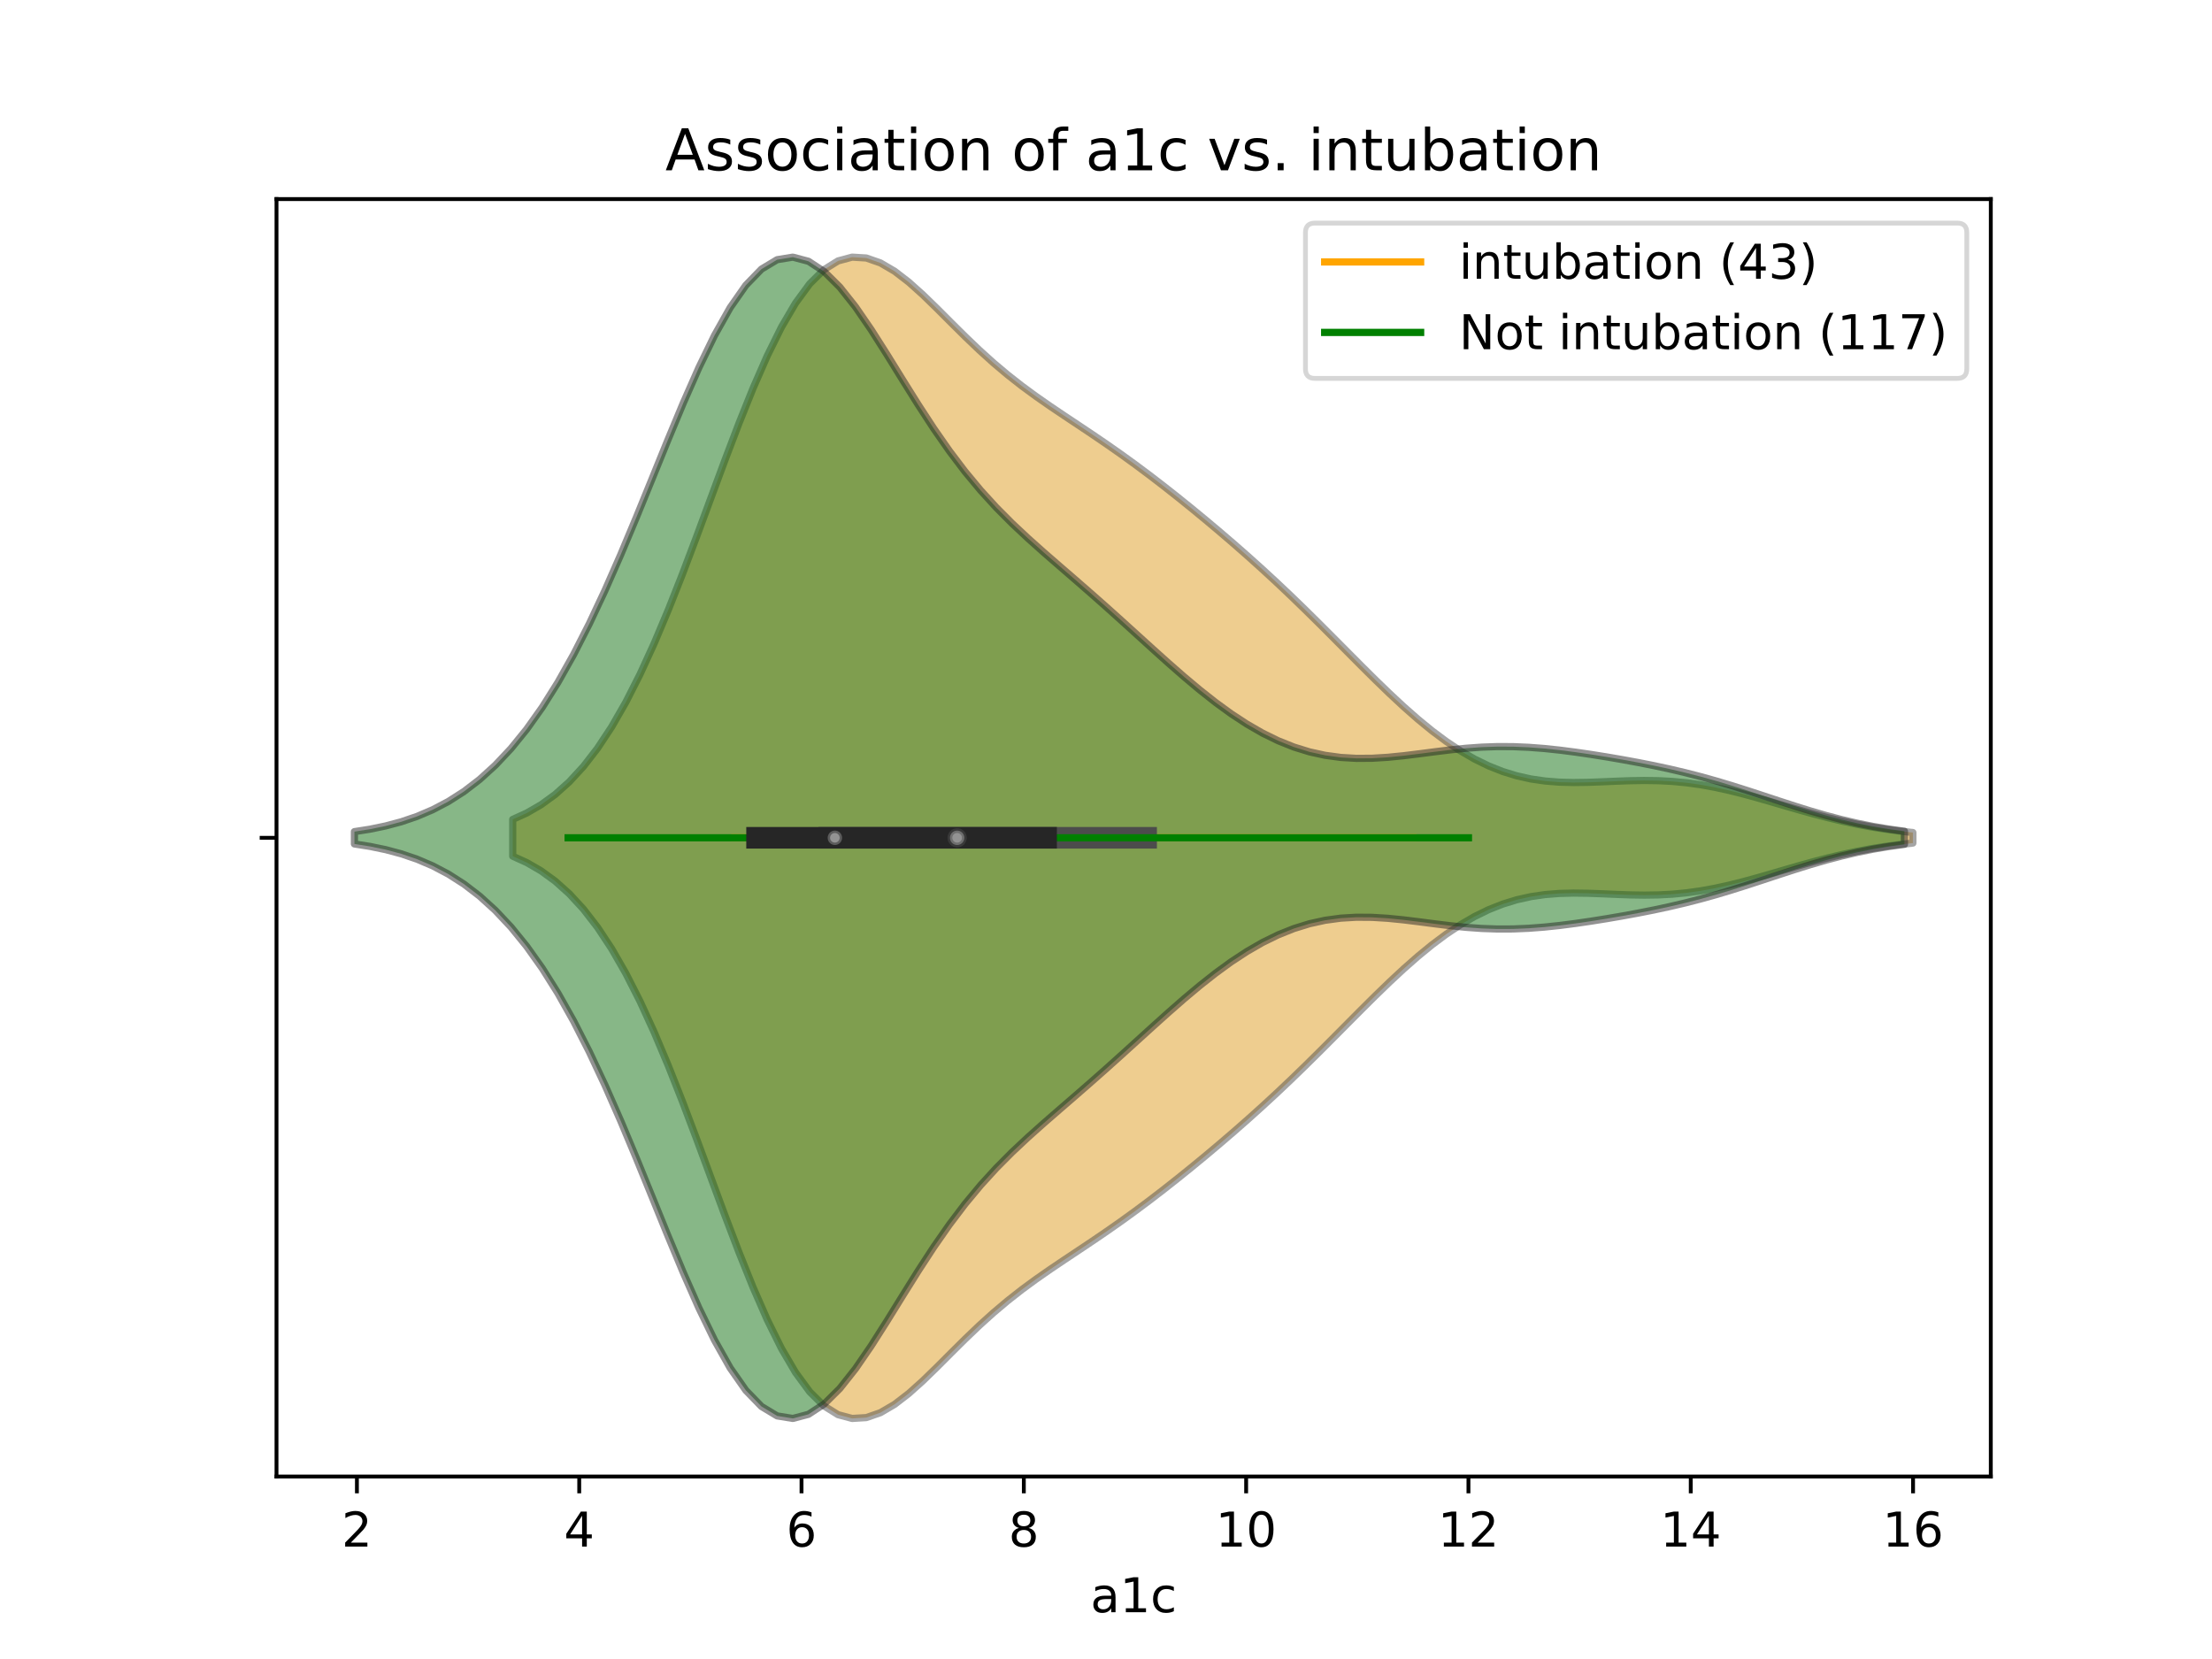 <?xml version="1.0" encoding="utf-8" standalone="no"?>
<!DOCTYPE svg PUBLIC "-//W3C//DTD SVG 1.1//EN"
  "http://www.w3.org/Graphics/SVG/1.1/DTD/svg11.dtd">
<!-- Created with matplotlib (https://matplotlib.org/) -->
<svg height="345.6pt" version="1.1" viewBox="0 0 460.8 345.6" width="460.8pt" xmlns="http://www.w3.org/2000/svg" xmlns:xlink="http://www.w3.org/1999/xlink">
 <defs>
  <style type="text/css">
*{stroke-linecap:butt;stroke-linejoin:round;}
  </style>
 </defs>
 <g id="figure_1">
  <g id="patch_1">
   <path d="M 0 345.6 
L 460.8 345.6 
L 460.8 0 
L 0 0 
z
" style="fill:#ffffff;"/>
  </g>
  <g id="axes_1">
   <g id="patch_2">
    <path d="M 57.6 307.584 
L 414.72 307.584 
L 414.72 41.472 
L 57.6 41.472 
z
" style="fill:#ffffff;"/>
   </g>
   <g id="PolyCollection_1">
    <defs>
     <path d="M 106.807 -167.239 
L 106.807 -174.905 
L 109.754 -176.244 
L 112.7 -177.95 
L 115.646 -180.09 
L 118.592 -182.728 
L 121.539 -185.926 
L 124.485 -189.736 
L 127.431 -194.197 
L 130.377 -199.328 
L 133.324 -205.125 
L 136.27 -211.552 
L 139.216 -218.543 
L 142.163 -225.999 
L 145.109 -233.787 
L 148.055 -241.747 
L 151.001 -249.695 
L 153.948 -257.433 
L 156.894 -264.762 
L 159.84 -271.488 
L 162.786 -277.438 
L 165.733 -282.468 
L 168.679 -286.477 
L 171.625 -289.405 
L 174.571 -291.243 
L 177.518 -292.032 
L 180.464 -291.854 
L 183.41 -290.829 
L 186.356 -289.103 
L 189.303 -286.836 
L 192.249 -284.194 
L 195.195 -281.33 
L 198.141 -278.381 
L 201.088 -275.459 
L 204.034 -272.643 
L 206.98 -269.985 
L 209.927 -267.502 
L 212.873 -265.192 
L 215.819 -263.029 
L 218.765 -260.976 
L 221.712 -258.991 
L 224.658 -257.032 
L 227.604 -255.062 
L 230.55 -253.055 
L 233.497 -250.991 
L 236.443 -248.86 
L 239.389 -246.662 
L 242.335 -244.399 
L 245.282 -242.077 
L 248.228 -239.7 
L 251.174 -237.273 
L 254.12 -234.795 
L 257.067 -232.265 
L 260.013 -229.677 
L 262.959 -227.026 
L 265.906 -224.308 
L 268.852 -221.522 
L 271.798 -218.671 
L 274.744 -215.763 
L 277.691 -212.814 
L 280.637 -209.846 
L 283.583 -206.884 
L 286.529 -203.961 
L 289.476 -201.111 
L 292.422 -198.371 
L 295.368 -195.778 
L 298.314 -193.364 
L 301.261 -191.162 
L 304.207 -189.197 
L 307.153 -187.489 
L 310.099 -186.048 
L 313.046 -184.88 
L 315.992 -183.976 
L 318.938 -183.323 
L 321.884 -182.897 
L 324.831 -182.665 
L 327.777 -182.589 
L 330.723 -182.627 
L 333.67 -182.732 
L 336.616 -182.859 
L 339.562 -182.966 
L 342.508 -183.013 
L 345.455 -182.971 
L 348.401 -182.815 
L 351.347 -182.533 
L 354.293 -182.121 
L 357.24 -181.584 
L 360.186 -180.937 
L 363.132 -180.198 
L 366.078 -179.391 
L 369.025 -178.544 
L 371.971 -177.682 
L 374.917 -176.832 
L 377.863 -176.014 
L 380.81 -175.248 
L 383.756 -174.546 
L 386.702 -173.918 
L 389.648 -173.367 
L 392.595 -172.895 
L 395.541 -172.497 
L 398.487 -172.169 
L 398.487 -169.975 
L 398.487 -169.975 
L 395.541 -169.647 
L 392.595 -169.249 
L 389.648 -168.777 
L 386.702 -168.226 
L 383.756 -167.598 
L 380.81 -166.896 
L 377.863 -166.13 
L 374.917 -165.312 
L 371.971 -164.462 
L 369.025 -163.6 
L 366.078 -162.753 
L 363.132 -161.946 
L 360.186 -161.207 
L 357.24 -160.56 
L 354.293 -160.023 
L 351.347 -159.611 
L 348.401 -159.329 
L 345.455 -159.173 
L 342.508 -159.131 
L 339.562 -159.178 
L 336.616 -159.285 
L 333.67 -159.412 
L 330.723 -159.517 
L 327.777 -159.555 
L 324.831 -159.479 
L 321.884 -159.247 
L 318.938 -158.821 
L 315.992 -158.168 
L 313.046 -157.264 
L 310.099 -156.096 
L 307.153 -154.655 
L 304.207 -152.947 
L 301.261 -150.982 
L 298.314 -148.78 
L 295.368 -146.366 
L 292.422 -143.773 
L 289.476 -141.033 
L 286.529 -138.183 
L 283.583 -135.26 
L 280.637 -132.298 
L 277.691 -129.33 
L 274.744 -126.381 
L 271.798 -123.473 
L 268.852 -120.622 
L 265.906 -117.836 
L 262.959 -115.118 
L 260.013 -112.467 
L 257.067 -109.879 
L 254.12 -107.349 
L 251.174 -104.871 
L 248.228 -102.444 
L 245.282 -100.067 
L 242.335 -97.745 
L 239.389 -95.482 
L 236.443 -93.284 
L 233.497 -91.153 
L 230.55 -89.089 
L 227.604 -87.082 
L 224.658 -85.112 
L 221.712 -83.153 
L 218.765 -81.168 
L 215.819 -79.115 
L 212.873 -76.952 
L 209.927 -74.642 
L 206.98 -72.159 
L 204.034 -69.501 
L 201.088 -66.685 
L 198.141 -63.763 
L 195.195 -60.814 
L 192.249 -57.95 
L 189.303 -55.308 
L 186.356 -53.041 
L 183.41 -51.315 
L 180.464 -50.29 
L 177.518 -50.112 
L 174.571 -50.901 
L 171.625 -52.739 
L 168.679 -55.667 
L 165.733 -59.676 
L 162.786 -64.706 
L 159.84 -70.656 
L 156.894 -77.382 
L 153.948 -84.711 
L 151.001 -92.449 
L 148.055 -100.397 
L 145.109 -108.357 
L 142.163 -116.145 
L 139.216 -123.601 
L 136.27 -130.592 
L 133.324 -137.019 
L 130.377 -142.816 
L 127.431 -147.947 
L 124.485 -152.408 
L 121.539 -156.218 
L 118.592 -159.416 
L 115.646 -162.054 
L 112.7 -164.194 
L 109.754 -165.9 
L 106.807 -167.239 
z
" id="m5f749b4fe1" style="stroke:#4c4c4c;stroke-opacity:0.5;stroke-width:1.5;"/>
    </defs>
    <g clip-path="url(#p183af01b2d)">
     <use style="fill:#df9c20;fill-opacity:0.5;stroke:#4c4c4c;stroke-opacity:0.5;stroke-width:1.5;" x="0" xlink:href="#m5f749b4fe1" y="345.6"/>
    </g>
   </g>
   <g id="PolyCollection_2">
    <defs>
     <path d="M 73.833 -169.788 
L 73.833 -172.356 
L 77.094 -172.869 
L 80.356 -173.544 
L 83.617 -174.417 
L 86.879 -175.529 
L 90.141 -176.92 
L 93.402 -178.637 
L 96.664 -180.723 
L 99.925 -183.226 
L 103.187 -186.192 
L 106.449 -189.662 
L 109.71 -193.677 
L 112.972 -198.268 
L 116.233 -203.459 
L 119.495 -209.254 
L 122.756 -215.641 
L 126.018 -222.577 
L 129.28 -229.989 
L 132.541 -237.767 
L 135.803 -245.76 
L 139.064 -253.781 
L 142.326 -261.611 
L 145.587 -269.008 
L 148.849 -275.723 
L 152.111 -281.516 
L 155.372 -286.177 
L 158.634 -289.541 
L 161.895 -291.503 
L 165.157 -292.032 
L 168.419 -291.171 
L 171.68 -289.034 
L 174.942 -285.799 
L 178.203 -281.685 
L 181.465 -276.941 
L 184.726 -271.817 
L 187.988 -266.548 
L 191.25 -261.336 
L 194.511 -256.338 
L 197.773 -251.66 
L 201.034 -247.355 
L 204.296 -243.432 
L 207.557 -239.859 
L 210.819 -236.58 
L 214.081 -233.521 
L 217.342 -230.607 
L 220.604 -227.769 
L 223.865 -224.948 
L 227.127 -222.106 
L 230.389 -219.221 
L 233.65 -216.292 
L 236.912 -213.333 
L 240.173 -210.371 
L 243.435 -207.441 
L 246.696 -204.587 
L 249.958 -201.852 
L 253.22 -199.277 
L 256.481 -196.903 
L 259.743 -194.763 
L 263.004 -192.884 
L 266.266 -191.286 
L 269.528 -189.981 
L 272.789 -188.972 
L 276.051 -188.254 
L 279.312 -187.811 
L 282.574 -187.618 
L 285.835 -187.642 
L 289.097 -187.841 
L 292.359 -188.166 
L 295.62 -188.567 
L 298.882 -188.991 
L 302.143 -189.391 
L 305.405 -189.724 
L 308.666 -189.958 
L 311.928 -190.072 
L 315.19 -190.06 
L 318.451 -189.922 
L 321.713 -189.673 
L 324.974 -189.328 
L 328.236 -188.908 
L 331.498 -188.431 
L 334.759 -187.909 
L 338.021 -187.349 
L 341.282 -186.75 
L 344.544 -186.105 
L 347.805 -185.405 
L 351.067 -184.639 
L 354.329 -183.802 
L 357.59 -182.892 
L 360.852 -181.913 
L 364.113 -180.881 
L 367.375 -179.814 
L 370.636 -178.738 
L 373.898 -177.679 
L 377.16 -176.665 
L 380.421 -175.718 
L 383.683 -174.858 
L 386.944 -174.097 
L 390.206 -173.441 
L 393.468 -172.889 
L 396.729 -172.438 
L 396.729 -169.706 
L 396.729 -169.706 
L 393.468 -169.255 
L 390.206 -168.703 
L 386.944 -168.047 
L 383.683 -167.286 
L 380.421 -166.426 
L 377.16 -165.479 
L 373.898 -164.465 
L 370.636 -163.406 
L 367.375 -162.33 
L 364.113 -161.263 
L 360.852 -160.231 
L 357.59 -159.252 
L 354.329 -158.342 
L 351.067 -157.505 
L 347.805 -156.739 
L 344.544 -156.039 
L 341.282 -155.394 
L 338.021 -154.795 
L 334.759 -154.235 
L 331.498 -153.713 
L 328.236 -153.236 
L 324.974 -152.816 
L 321.713 -152.471 
L 318.451 -152.222 
L 315.19 -152.084 
L 311.928 -152.072 
L 308.666 -152.186 
L 305.405 -152.42 
L 302.143 -152.753 
L 298.882 -153.153 
L 295.62 -153.577 
L 292.359 -153.978 
L 289.097 -154.303 
L 285.835 -154.502 
L 282.574 -154.526 
L 279.312 -154.333 
L 276.051 -153.89 
L 272.789 -153.172 
L 269.528 -152.163 
L 266.266 -150.858 
L 263.004 -149.26 
L 259.743 -147.381 
L 256.481 -145.241 
L 253.22 -142.867 
L 249.958 -140.292 
L 246.696 -137.557 
L 243.435 -134.703 
L 240.173 -131.773 
L 236.912 -128.811 
L 233.65 -125.852 
L 230.389 -122.923 
L 227.127 -120.038 
L 223.865 -117.196 
L 220.604 -114.375 
L 217.342 -111.537 
L 214.081 -108.623 
L 210.819 -105.564 
L 207.557 -102.285 
L 204.296 -98.712 
L 201.034 -94.789 
L 197.773 -90.484 
L 194.511 -85.806 
L 191.25 -80.808 
L 187.988 -75.596 
L 184.726 -70.327 
L 181.465 -65.203 
L 178.203 -60.459 
L 174.942 -56.345 
L 171.68 -53.11 
L 168.419 -50.973 
L 165.157 -50.112 
L 161.895 -50.641 
L 158.634 -52.603 
L 155.372 -55.967 
L 152.111 -60.628 
L 148.849 -66.421 
L 145.587 -73.136 
L 142.326 -80.533 
L 139.064 -88.363 
L 135.803 -96.384 
L 132.541 -104.377 
L 129.28 -112.155 
L 126.018 -119.567 
L 122.756 -126.503 
L 119.495 -132.89 
L 116.233 -138.685 
L 112.972 -143.876 
L 109.71 -148.467 
L 106.449 -152.482 
L 103.187 -155.952 
L 99.925 -158.918 
L 96.664 -161.421 
L 93.402 -163.507 
L 90.141 -165.224 
L 86.879 -166.615 
L 83.617 -167.727 
L 80.356 -168.6 
L 77.094 -169.275 
L 73.833 -169.788 
z
" id="mb6ac8bfdb5" style="stroke:#262626;stroke-opacity:0.5;stroke-width:1.5;"/>
    </defs>
    <g clip-path="url(#p183af01b2d)">
     <use style="fill:#107010;fill-opacity:0.5;stroke:#262626;stroke-opacity:0.5;stroke-width:1.5;" x="0" xlink:href="#mb6ac8bfdb5" y="345.6"/>
    </g>
   </g>
   <g id="matplotlib.axis_1">
    <g id="xtick_1">
     <g id="line2d_1">
      <defs>
       <path d="M 0 0 
L 0 3.5 
" id="meaf5bef97e" style="stroke:#000000;stroke-width:0.8;"/>
      </defs>
      <g>
       <use style="stroke:#000000;stroke-width:0.8;" x="74.352" xlink:href="#meaf5bef97e" y="307.584"/>
      </g>
     </g>
     <g id="text_1">
      <!-- 2 -->
      <defs>
       <path d="M 19.188 8.297 
L 53.609 8.297 
L 53.609 0 
L 7.328 0 
L 7.328 8.297 
Q 12.938 14.109 22.625 23.891 
Q 32.328 33.688 34.812 36.531 
Q 39.547 41.844 41.422 45.531 
Q 43.312 49.219 43.312 52.781 
Q 43.312 58.594 39.234 62.25 
Q 35.156 65.922 28.609 65.922 
Q 23.969 65.922 18.812 64.312 
Q 13.672 62.703 7.812 59.422 
L 7.812 69.391 
Q 13.766 71.781 18.938 73 
Q 24.125 74.219 28.422 74.219 
Q 39.75 74.219 46.484 68.547 
Q 53.219 62.891 53.219 53.422 
Q 53.219 48.922 51.531 44.891 
Q 49.859 40.875 45.406 35.406 
Q 44.188 33.984 37.641 27.219 
Q 31.109 20.453 19.188 8.297 
z
" id="DejaVuSans-50"/>
      </defs>
      <g transform="translate(71.171 322.182)scale(0.1 -0.1)">
       <use xlink:href="#DejaVuSans-50"/>
      </g>
     </g>
    </g>
    <g id="xtick_2">
     <g id="line2d_2">
      <g>
       <use style="stroke:#000000;stroke-width:0.8;" x="120.663" xlink:href="#meaf5bef97e" y="307.584"/>
      </g>
     </g>
     <g id="text_2">
      <!-- 4 -->
      <defs>
       <path d="M 37.797 64.312 
L 12.891 25.391 
L 37.797 25.391 
z
M 35.203 72.906 
L 47.609 72.906 
L 47.609 25.391 
L 58.016 25.391 
L 58.016 17.188 
L 47.609 17.188 
L 47.609 0 
L 37.797 0 
L 37.797 17.188 
L 4.891 17.188 
L 4.891 26.703 
z
" id="DejaVuSans-52"/>
      </defs>
      <g transform="translate(117.481 322.182)scale(0.1 -0.1)">
       <use xlink:href="#DejaVuSans-52"/>
      </g>
     </g>
    </g>
    <g id="xtick_3">
     <g id="line2d_3">
      <g>
       <use style="stroke:#000000;stroke-width:0.8;" x="166.973" xlink:href="#meaf5bef97e" y="307.584"/>
      </g>
     </g>
     <g id="text_3">
      <!-- 6 -->
      <defs>
       <path d="M 33.016 40.375 
Q 26.375 40.375 22.484 35.828 
Q 18.609 31.297 18.609 23.391 
Q 18.609 15.531 22.484 10.953 
Q 26.375 6.391 33.016 6.391 
Q 39.656 6.391 43.531 10.953 
Q 47.406 15.531 47.406 23.391 
Q 47.406 31.297 43.531 35.828 
Q 39.656 40.375 33.016 40.375 
z
M 52.594 71.297 
L 52.594 62.312 
Q 48.875 64.062 45.094 64.984 
Q 41.312 65.922 37.594 65.922 
Q 27.828 65.922 22.672 59.328 
Q 17.531 52.734 16.797 39.406 
Q 19.672 43.656 24.016 45.922 
Q 28.375 48.188 33.594 48.188 
Q 44.578 48.188 50.953 41.516 
Q 57.328 34.859 57.328 23.391 
Q 57.328 12.156 50.688 5.359 
Q 44.047 -1.422 33.016 -1.422 
Q 20.359 -1.422 13.672 8.266 
Q 6.984 17.969 6.984 36.375 
Q 6.984 53.656 15.188 63.938 
Q 23.391 74.219 37.203 74.219 
Q 40.922 74.219 44.703 73.484 
Q 48.484 72.75 52.594 71.297 
z
" id="DejaVuSans-54"/>
      </defs>
      <g transform="translate(163.792 322.182)scale(0.1 -0.1)">
       <use xlink:href="#DejaVuSans-54"/>
      </g>
     </g>
    </g>
    <g id="xtick_4">
     <g id="line2d_4">
      <g>
       <use style="stroke:#000000;stroke-width:0.8;" x="213.283" xlink:href="#meaf5bef97e" y="307.584"/>
      </g>
     </g>
     <g id="text_4">
      <!-- 8 -->
      <defs>
       <path d="M 31.781 34.625 
Q 24.75 34.625 20.719 30.859 
Q 16.703 27.094 16.703 20.516 
Q 16.703 13.922 20.719 10.156 
Q 24.75 6.391 31.781 6.391 
Q 38.812 6.391 42.859 10.172 
Q 46.922 13.969 46.922 20.516 
Q 46.922 27.094 42.891 30.859 
Q 38.875 34.625 31.781 34.625 
z
M 21.922 38.812 
Q 15.578 40.375 12.031 44.719 
Q 8.5 49.078 8.5 55.328 
Q 8.5 64.062 14.719 69.141 
Q 20.953 74.219 31.781 74.219 
Q 42.672 74.219 48.875 69.141 
Q 55.078 64.062 55.078 55.328 
Q 55.078 49.078 51.531 44.719 
Q 48 40.375 41.703 38.812 
Q 48.828 37.156 52.797 32.312 
Q 56.781 27.484 56.781 20.516 
Q 56.781 9.906 50.312 4.234 
Q 43.844 -1.422 31.781 -1.422 
Q 19.734 -1.422 13.25 4.234 
Q 6.781 9.906 6.781 20.516 
Q 6.781 27.484 10.781 32.312 
Q 14.797 37.156 21.922 38.812 
z
M 18.312 54.391 
Q 18.312 48.734 21.844 45.562 
Q 25.391 42.391 31.781 42.391 
Q 38.141 42.391 41.719 45.562 
Q 45.312 48.734 45.312 54.391 
Q 45.312 60.062 41.719 63.234 
Q 38.141 66.406 31.781 66.406 
Q 25.391 66.406 21.844 63.234 
Q 18.312 60.062 18.312 54.391 
z
" id="DejaVuSans-56"/>
      </defs>
      <g transform="translate(210.102 322.182)scale(0.1 -0.1)">
       <use xlink:href="#DejaVuSans-56"/>
      </g>
     </g>
    </g>
    <g id="xtick_5">
     <g id="line2d_5">
      <g>
       <use style="stroke:#000000;stroke-width:0.8;" x="259.594" xlink:href="#meaf5bef97e" y="307.584"/>
      </g>
     </g>
     <g id="text_5">
      <!-- 10 -->
      <defs>
       <path d="M 12.406 8.297 
L 28.516 8.297 
L 28.516 63.922 
L 10.984 60.406 
L 10.984 69.391 
L 28.422 72.906 
L 38.281 72.906 
L 38.281 8.297 
L 54.391 8.297 
L 54.391 0 
L 12.406 0 
z
" id="DejaVuSans-49"/>
       <path d="M 31.781 66.406 
Q 24.172 66.406 20.328 58.906 
Q 16.5 51.422 16.5 36.375 
Q 16.5 21.391 20.328 13.891 
Q 24.172 6.391 31.781 6.391 
Q 39.453 6.391 43.281 13.891 
Q 47.125 21.391 47.125 36.375 
Q 47.125 51.422 43.281 58.906 
Q 39.453 66.406 31.781 66.406 
z
M 31.781 74.219 
Q 44.047 74.219 50.516 64.516 
Q 56.984 54.828 56.984 36.375 
Q 56.984 17.969 50.516 8.266 
Q 44.047 -1.422 31.781 -1.422 
Q 19.531 -1.422 13.062 8.266 
Q 6.594 17.969 6.594 36.375 
Q 6.594 54.828 13.062 64.516 
Q 19.531 74.219 31.781 74.219 
z
" id="DejaVuSans-48"/>
      </defs>
      <g transform="translate(253.231 322.182)scale(0.1 -0.1)">
       <use xlink:href="#DejaVuSans-49"/>
       <use x="63.623" xlink:href="#DejaVuSans-48"/>
      </g>
     </g>
    </g>
    <g id="xtick_6">
     <g id="line2d_6">
      <g>
       <use style="stroke:#000000;stroke-width:0.8;" x="305.904" xlink:href="#meaf5bef97e" y="307.584"/>
      </g>
     </g>
     <g id="text_6">
      <!-- 12 -->
      <g transform="translate(299.542 322.182)scale(0.1 -0.1)">
       <use xlink:href="#DejaVuSans-49"/>
       <use x="63.623" xlink:href="#DejaVuSans-50"/>
      </g>
     </g>
    </g>
    <g id="xtick_7">
     <g id="line2d_7">
      <g>
       <use style="stroke:#000000;stroke-width:0.8;" x="352.215" xlink:href="#meaf5bef97e" y="307.584"/>
      </g>
     </g>
     <g id="text_7">
      <!-- 14 -->
      <g transform="translate(345.852 322.182)scale(0.1 -0.1)">
       <use xlink:href="#DejaVuSans-49"/>
       <use x="63.623" xlink:href="#DejaVuSans-52"/>
      </g>
     </g>
    </g>
    <g id="xtick_8">
     <g id="line2d_8">
      <g>
       <use style="stroke:#000000;stroke-width:0.8;" x="398.525" xlink:href="#meaf5bef97e" y="307.584"/>
      </g>
     </g>
     <g id="text_8">
      <!-- 16 -->
      <g transform="translate(392.163 322.182)scale(0.1 -0.1)">
       <use xlink:href="#DejaVuSans-49"/>
       <use x="63.623" xlink:href="#DejaVuSans-54"/>
      </g>
     </g>
    </g>
    <g id="text_9">
     <!-- a1c -->
     <defs>
      <path d="M 34.281 27.484 
Q 23.391 27.484 19.188 25 
Q 14.984 22.516 14.984 16.5 
Q 14.984 11.719 18.141 8.906 
Q 21.297 6.109 26.703 6.109 
Q 34.188 6.109 38.703 11.406 
Q 43.219 16.703 43.219 25.484 
L 43.219 27.484 
z
M 52.203 31.203 
L 52.203 0 
L 43.219 0 
L 43.219 8.297 
Q 40.141 3.328 35.547 0.953 
Q 30.953 -1.422 24.312 -1.422 
Q 15.922 -1.422 10.953 3.297 
Q 6 8.016 6 15.922 
Q 6 25.141 12.172 29.828 
Q 18.359 34.516 30.609 34.516 
L 43.219 34.516 
L 43.219 35.406 
Q 43.219 41.609 39.141 45 
Q 35.062 48.391 27.688 48.391 
Q 23 48.391 18.547 47.266 
Q 14.109 46.141 10.016 43.891 
L 10.016 52.203 
Q 14.938 54.109 19.578 55.047 
Q 24.219 56 28.609 56 
Q 40.484 56 46.344 49.844 
Q 52.203 43.703 52.203 31.203 
z
" id="DejaVuSans-97"/>
      <path d="M 48.781 52.594 
L 48.781 44.188 
Q 44.969 46.297 41.141 47.344 
Q 37.312 48.391 33.406 48.391 
Q 24.656 48.391 19.812 42.844 
Q 14.984 37.312 14.984 27.297 
Q 14.984 17.281 19.812 11.734 
Q 24.656 6.203 33.406 6.203 
Q 37.312 6.203 41.141 7.25 
Q 44.969 8.297 48.781 10.406 
L 48.781 2.094 
Q 45.016 0.344 40.984 -0.531 
Q 36.969 -1.422 32.422 -1.422 
Q 20.062 -1.422 12.781 6.344 
Q 5.516 14.109 5.516 27.297 
Q 5.516 40.672 12.859 48.328 
Q 20.219 56 33.016 56 
Q 37.156 56 41.109 55.141 
Q 45.062 54.297 48.781 52.594 
z
" id="DejaVuSans-99"/>
     </defs>
     <g transform="translate(227.165 335.861)scale(0.1 -0.1)">
      <use xlink:href="#DejaVuSans-97"/>
      <use x="61.279" xlink:href="#DejaVuSans-49"/>
      <use x="124.902" xlink:href="#DejaVuSans-99"/>
     </g>
    </g>
   </g>
   <g id="matplotlib.axis_2">
    <g id="ytick_1">
     <g id="line2d_9">
      <defs>
       <path d="M 0 0 
L -3.5 0 
" id="m40edb1cc60" style="stroke:#000000;stroke-width:0.8;"/>
      </defs>
      <g>
       <use style="stroke:#000000;stroke-width:0.8;" x="57.6" xlink:href="#m40edb1cc60" y="174.528"/>
      </g>
     </g>
    </g>
   </g>
   <g id="line2d_10">
    <path clip-path="url(#p183af01b2d)" d="M 153.08 174.528 
L 294.327 174.528 
" style="fill:none;stroke:#ffa500;stroke-linecap:square;stroke-width:1.5;"/>
   </g>
   <g id="line2d_11">
    <path clip-path="url(#p183af01b2d)" d="M 172.762 174.528 
L 238.754 174.528 
" style="fill:none;stroke:#4c4c4c;stroke-linecap:square;stroke-width:4.5;"/>
   </g>
   <g id="line2d_12">
    <path clip-path="url(#p183af01b2d)" d="M 118.347 174.528 
L 305.904 174.528 
" style="fill:none;stroke:#008000;stroke-linecap:square;stroke-width:1.5;"/>
   </g>
   <g id="line2d_13">
    <path clip-path="url(#p183af01b2d)" d="M 157.711 174.528 
L 217.915 174.528 
" style="fill:none;stroke:#262626;stroke-linecap:square;stroke-width:4.5;"/>
   </g>
   <g id="patch_3">
    <path d="M 57.6 307.584 
L 57.6 41.472 
" style="fill:none;stroke:#000000;stroke-linecap:square;stroke-linejoin:miter;stroke-width:0.8;"/>
   </g>
   <g id="patch_4">
    <path d="M 414.72 307.584 
L 414.72 41.472 
" style="fill:none;stroke:#000000;stroke-linecap:square;stroke-linejoin:miter;stroke-width:0.8;"/>
   </g>
   <g id="patch_5">
    <path d="M 57.6 307.584 
L 414.72 307.584 
" style="fill:none;stroke:#000000;stroke-linecap:square;stroke-linejoin:miter;stroke-width:0.8;"/>
   </g>
   <g id="patch_6">
    <path d="M 57.6 41.472 
L 414.72 41.472 
" style="fill:none;stroke:#000000;stroke-linecap:square;stroke-linejoin:miter;stroke-width:0.8;"/>
   </g>
   <g id="PathCollection_1">
    <defs>
     <path d="M 0 1.5 
C 0.398 1.5 0.779 1.342 1.061 1.061 
C 1.342 0.779 1.5 0.398 1.5 0 
C 1.5 -0.398 1.342 -0.779 1.061 -1.061 
C 0.779 -1.342 0.398 -1.5 0 -1.5 
C -0.398 -1.5 -0.779 -1.342 -1.061 -1.061 
C -1.342 -0.779 -1.5 -0.398 -1.5 0 
C -1.5 0.398 -1.342 0.779 -1.061 1.061 
C -0.779 1.342 -0.398 1.5 0 1.5 
z
" id="m8e53a764e6" style="stroke:#4c4c4c;stroke-opacity:0.5;"/>
    </defs>
    <g clip-path="url(#p183af01b2d)">
     <use style="fill:#ffffff;fill-opacity:0.5;stroke:#4c4c4c;stroke-opacity:0.5;" x="199.39" xlink:href="#m8e53a764e6" y="174.528"/>
    </g>
   </g>
   <g id="PathCollection_2">
    <defs>
     <path d="M 0 1.5 
C 0.398 1.5 0.779 1.342 1.061 1.061 
C 1.342 0.779 1.5 0.398 1.5 0 
C 1.5 -0.398 1.342 -0.779 1.061 -1.061 
C 0.779 -1.342 0.398 -1.5 0 -1.5 
C -0.398 -1.5 -0.779 -1.342 -1.061 -1.061 
C -1.342 -0.779 -1.5 -0.398 -1.5 0 
C -1.5 0.398 -1.342 0.779 -1.061 1.061 
C -0.779 1.342 -0.398 1.5 0 1.5 
z
" id="mf6f835bb81" style="stroke:#262626;stroke-opacity:0.5;"/>
    </defs>
    <g clip-path="url(#p183af01b2d)">
     <use style="fill:#ffffff;fill-opacity:0.5;stroke:#262626;stroke-opacity:0.5;" x="173.92" xlink:href="#mf6f835bb81" y="174.528"/>
    </g>
   </g>
   <g id="text_10">
    <!-- Association of a1c vs. intubation -->
    <defs>
     <path d="M 34.188 63.188 
L 20.797 26.906 
L 47.609 26.906 
z
M 28.609 72.906 
L 39.797 72.906 
L 67.578 0 
L 57.328 0 
L 50.688 18.703 
L 17.828 18.703 
L 11.188 0 
L 0.781 0 
z
" id="DejaVuSans-65"/>
     <path d="M 44.281 53.078 
L 44.281 44.578 
Q 40.484 46.531 36.375 47.5 
Q 32.281 48.484 27.875 48.484 
Q 21.188 48.484 17.844 46.438 
Q 14.5 44.391 14.5 40.281 
Q 14.5 37.156 16.891 35.375 
Q 19.281 33.594 26.516 31.984 
L 29.594 31.297 
Q 39.156 29.25 43.188 25.516 
Q 47.219 21.781 47.219 15.094 
Q 47.219 7.469 41.188 3.016 
Q 35.156 -1.422 24.609 -1.422 
Q 20.219 -1.422 15.453 -0.562 
Q 10.688 0.297 5.422 2 
L 5.422 11.281 
Q 10.406 8.688 15.234 7.391 
Q 20.062 6.109 24.812 6.109 
Q 31.156 6.109 34.562 8.281 
Q 37.984 10.453 37.984 14.406 
Q 37.984 18.062 35.516 20.016 
Q 33.062 21.969 24.703 23.781 
L 21.578 24.516 
Q 13.234 26.266 9.516 29.906 
Q 5.812 33.547 5.812 39.891 
Q 5.812 47.609 11.281 51.797 
Q 16.75 56 26.812 56 
Q 31.781 56 36.172 55.266 
Q 40.578 54.547 44.281 53.078 
z
" id="DejaVuSans-115"/>
     <path d="M 30.609 48.391 
Q 23.391 48.391 19.188 42.75 
Q 14.984 37.109 14.984 27.297 
Q 14.984 17.484 19.156 11.844 
Q 23.344 6.203 30.609 6.203 
Q 37.797 6.203 41.984 11.859 
Q 46.188 17.531 46.188 27.297 
Q 46.188 37.016 41.984 42.703 
Q 37.797 48.391 30.609 48.391 
z
M 30.609 56 
Q 42.328 56 49.016 48.375 
Q 55.719 40.766 55.719 27.297 
Q 55.719 13.875 49.016 6.219 
Q 42.328 -1.422 30.609 -1.422 
Q 18.844 -1.422 12.172 6.219 
Q 5.516 13.875 5.516 27.297 
Q 5.516 40.766 12.172 48.375 
Q 18.844 56 30.609 56 
z
" id="DejaVuSans-111"/>
     <path d="M 9.422 54.688 
L 18.406 54.688 
L 18.406 0 
L 9.422 0 
z
M 9.422 75.984 
L 18.406 75.984 
L 18.406 64.594 
L 9.422 64.594 
z
" id="DejaVuSans-105"/>
     <path d="M 18.312 70.219 
L 18.312 54.688 
L 36.812 54.688 
L 36.812 47.703 
L 18.312 47.703 
L 18.312 18.016 
Q 18.312 11.328 20.141 9.422 
Q 21.969 7.516 27.594 7.516 
L 36.812 7.516 
L 36.812 0 
L 27.594 0 
Q 17.188 0 13.234 3.875 
Q 9.281 7.766 9.281 18.016 
L 9.281 47.703 
L 2.688 47.703 
L 2.688 54.688 
L 9.281 54.688 
L 9.281 70.219 
z
" id="DejaVuSans-116"/>
     <path d="M 54.891 33.016 
L 54.891 0 
L 45.906 0 
L 45.906 32.719 
Q 45.906 40.484 42.875 44.328 
Q 39.844 48.188 33.797 48.188 
Q 26.516 48.188 22.312 43.547 
Q 18.109 38.922 18.109 30.906 
L 18.109 0 
L 9.078 0 
L 9.078 54.688 
L 18.109 54.688 
L 18.109 46.188 
Q 21.344 51.125 25.703 53.562 
Q 30.078 56 35.797 56 
Q 45.219 56 50.047 50.172 
Q 54.891 44.344 54.891 33.016 
z
" id="DejaVuSans-110"/>
     <path id="DejaVuSans-32"/>
     <path d="M 37.109 75.984 
L 37.109 68.5 
L 28.516 68.5 
Q 23.688 68.5 21.797 66.547 
Q 19.922 64.594 19.922 59.516 
L 19.922 54.688 
L 34.719 54.688 
L 34.719 47.703 
L 19.922 47.703 
L 19.922 0 
L 10.891 0 
L 10.891 47.703 
L 2.297 47.703 
L 2.297 54.688 
L 10.891 54.688 
L 10.891 58.5 
Q 10.891 67.625 15.141 71.797 
Q 19.391 75.984 28.609 75.984 
z
" id="DejaVuSans-102"/>
     <path d="M 2.984 54.688 
L 12.5 54.688 
L 29.594 8.797 
L 46.688 54.688 
L 56.203 54.688 
L 35.688 0 
L 23.484 0 
z
" id="DejaVuSans-118"/>
     <path d="M 10.688 12.406 
L 21 12.406 
L 21 0 
L 10.688 0 
z
" id="DejaVuSans-46"/>
     <path d="M 8.5 21.578 
L 8.5 54.688 
L 17.484 54.688 
L 17.484 21.922 
Q 17.484 14.156 20.5 10.266 
Q 23.531 6.391 29.594 6.391 
Q 36.859 6.391 41.078 11.031 
Q 45.312 15.672 45.312 23.688 
L 45.312 54.688 
L 54.297 54.688 
L 54.297 0 
L 45.312 0 
L 45.312 8.406 
Q 42.047 3.422 37.719 1 
Q 33.406 -1.422 27.688 -1.422 
Q 18.266 -1.422 13.375 4.438 
Q 8.5 10.297 8.5 21.578 
z
M 31.109 56 
z
" id="DejaVuSans-117"/>
     <path d="M 48.688 27.297 
Q 48.688 37.203 44.609 42.844 
Q 40.531 48.484 33.406 48.484 
Q 26.266 48.484 22.188 42.844 
Q 18.109 37.203 18.109 27.297 
Q 18.109 17.391 22.188 11.75 
Q 26.266 6.109 33.406 6.109 
Q 40.531 6.109 44.609 11.75 
Q 48.688 17.391 48.688 27.297 
z
M 18.109 46.391 
Q 20.953 51.266 25.266 53.625 
Q 29.594 56 35.594 56 
Q 45.562 56 51.781 48.094 
Q 58.016 40.188 58.016 27.297 
Q 58.016 14.406 51.781 6.484 
Q 45.562 -1.422 35.594 -1.422 
Q 29.594 -1.422 25.266 0.953 
Q 20.953 3.328 18.109 8.203 
L 18.109 0 
L 9.078 0 
L 9.078 75.984 
L 18.109 75.984 
z
" id="DejaVuSans-98"/>
    </defs>
    <g transform="translate(138.607 35.472)scale(0.12 -0.12)">
     <use xlink:href="#DejaVuSans-65"/>
     <use x="68.408" xlink:href="#DejaVuSans-115"/>
     <use x="120.508" xlink:href="#DejaVuSans-115"/>
     <use x="172.607" xlink:href="#DejaVuSans-111"/>
     <use x="233.789" xlink:href="#DejaVuSans-99"/>
     <use x="288.77" xlink:href="#DejaVuSans-105"/>
     <use x="316.553" xlink:href="#DejaVuSans-97"/>
     <use x="377.832" xlink:href="#DejaVuSans-116"/>
     <use x="417.041" xlink:href="#DejaVuSans-105"/>
     <use x="444.824" xlink:href="#DejaVuSans-111"/>
     <use x="506.006" xlink:href="#DejaVuSans-110"/>
     <use x="569.385" xlink:href="#DejaVuSans-32"/>
     <use x="601.172" xlink:href="#DejaVuSans-111"/>
     <use x="662.354" xlink:href="#DejaVuSans-102"/>
     <use x="697.559" xlink:href="#DejaVuSans-32"/>
     <use x="729.346" xlink:href="#DejaVuSans-97"/>
     <use x="790.625" xlink:href="#DejaVuSans-49"/>
     <use x="854.248" xlink:href="#DejaVuSans-99"/>
     <use x="909.229" xlink:href="#DejaVuSans-32"/>
     <use x="941.016" xlink:href="#DejaVuSans-118"/>
     <use x="1000.195" xlink:href="#DejaVuSans-115"/>
     <use x="1052.295" xlink:href="#DejaVuSans-46"/>
     <use x="1084.082" xlink:href="#DejaVuSans-32"/>
     <use x="1115.869" xlink:href="#DejaVuSans-105"/>
     <use x="1143.652" xlink:href="#DejaVuSans-110"/>
     <use x="1207.031" xlink:href="#DejaVuSans-116"/>
     <use x="1246.24" xlink:href="#DejaVuSans-117"/>
     <use x="1309.619" xlink:href="#DejaVuSans-98"/>
     <use x="1373.096" xlink:href="#DejaVuSans-97"/>
     <use x="1434.375" xlink:href="#DejaVuSans-116"/>
     <use x="1473.584" xlink:href="#DejaVuSans-105"/>
     <use x="1501.367" xlink:href="#DejaVuSans-111"/>
     <use x="1562.549" xlink:href="#DejaVuSans-110"/>
    </g>
   </g>
   <g id="legend_1">
    <g id="patch_7">
     <path d="M 273.948 78.828 
L 407.72 78.828 
Q 409.72 78.828 409.72 76.828 
L 409.72 48.472 
Q 409.72 46.472 407.72 46.472 
L 273.948 46.472 
Q 271.948 46.472 271.948 48.472 
L 271.948 76.828 
Q 271.948 78.828 273.948 78.828 
z
" style="fill:#ffffff;opacity:0.8;stroke:#cccccc;stroke-linejoin:miter;"/>
    </g>
    <g id="line2d_14">
     <path d="M 275.948 54.57 
L 295.948 54.57 
" style="fill:none;stroke:#ffa500;stroke-linecap:square;stroke-width:1.5;"/>
    </g>
    <g id="line2d_15"/>
    <g id="text_11">
     <!-- intubation (43) -->
     <defs>
      <path d="M 31 75.875 
Q 24.469 64.656 21.281 53.656 
Q 18.109 42.672 18.109 31.391 
Q 18.109 20.125 21.312 9.062 
Q 24.516 -2 31 -13.188 
L 23.188 -13.188 
Q 15.875 -1.703 12.234 9.375 
Q 8.594 20.453 8.594 31.391 
Q 8.594 42.281 12.203 53.312 
Q 15.828 64.359 23.188 75.875 
z
" id="DejaVuSans-40"/>
      <path d="M 40.578 39.312 
Q 47.656 37.797 51.625 33 
Q 55.609 28.219 55.609 21.188 
Q 55.609 10.406 48.188 4.484 
Q 40.766 -1.422 27.094 -1.422 
Q 22.516 -1.422 17.656 -0.516 
Q 12.797 0.391 7.625 2.203 
L 7.625 11.719 
Q 11.719 9.328 16.594 8.109 
Q 21.484 6.891 26.812 6.891 
Q 36.078 6.891 40.938 10.547 
Q 45.797 14.203 45.797 21.188 
Q 45.797 27.641 41.281 31.266 
Q 36.766 34.906 28.719 34.906 
L 20.219 34.906 
L 20.219 43.016 
L 29.109 43.016 
Q 36.375 43.016 40.234 45.922 
Q 44.094 48.828 44.094 54.297 
Q 44.094 59.906 40.109 62.906 
Q 36.141 65.922 28.719 65.922 
Q 24.656 65.922 20.016 65.031 
Q 15.375 64.156 9.812 62.312 
L 9.812 71.094 
Q 15.438 72.656 20.344 73.438 
Q 25.25 74.219 29.594 74.219 
Q 40.828 74.219 47.359 69.109 
Q 53.906 64.016 53.906 55.328 
Q 53.906 49.266 50.438 45.094 
Q 46.969 40.922 40.578 39.312 
z
" id="DejaVuSans-51"/>
      <path d="M 8.016 75.875 
L 15.828 75.875 
Q 23.141 64.359 26.781 53.312 
Q 30.422 42.281 30.422 31.391 
Q 30.422 20.453 26.781 9.375 
Q 23.141 -1.703 15.828 -13.188 
L 8.016 -13.188 
Q 14.5 -2 17.703 9.062 
Q 20.906 20.125 20.906 31.391 
Q 20.906 42.672 17.703 53.656 
Q 14.5 64.656 8.016 75.875 
z
" id="DejaVuSans-41"/>
     </defs>
     <g transform="translate(303.948 58.07)scale(0.1 -0.1)">
      <use xlink:href="#DejaVuSans-105"/>
      <use x="27.783" xlink:href="#DejaVuSans-110"/>
      <use x="91.162" xlink:href="#DejaVuSans-116"/>
      <use x="130.371" xlink:href="#DejaVuSans-117"/>
      <use x="193.75" xlink:href="#DejaVuSans-98"/>
      <use x="257.227" xlink:href="#DejaVuSans-97"/>
      <use x="318.506" xlink:href="#DejaVuSans-116"/>
      <use x="357.715" xlink:href="#DejaVuSans-105"/>
      <use x="385.498" xlink:href="#DejaVuSans-111"/>
      <use x="446.68" xlink:href="#DejaVuSans-110"/>
      <use x="510.059" xlink:href="#DejaVuSans-32"/>
      <use x="541.846" xlink:href="#DejaVuSans-40"/>
      <use x="580.859" xlink:href="#DejaVuSans-52"/>
      <use x="644.482" xlink:href="#DejaVuSans-51"/>
      <use x="708.105" xlink:href="#DejaVuSans-41"/>
     </g>
    </g>
    <g id="line2d_16">
     <path d="M 275.948 69.249 
L 295.948 69.249 
" style="fill:none;stroke:#008000;stroke-linecap:square;stroke-width:1.5;"/>
    </g>
    <g id="line2d_17"/>
    <g id="text_12">
     <!-- Not intubation (117) -->
     <defs>
      <path d="M 9.812 72.906 
L 23.094 72.906 
L 55.422 11.922 
L 55.422 72.906 
L 64.984 72.906 
L 64.984 0 
L 51.703 0 
L 19.391 60.984 
L 19.391 0 
L 9.812 0 
z
" id="DejaVuSans-78"/>
      <path d="M 8.203 72.906 
L 55.078 72.906 
L 55.078 68.703 
L 28.609 0 
L 18.312 0 
L 43.219 64.594 
L 8.203 64.594 
z
" id="DejaVuSans-55"/>
     </defs>
     <g transform="translate(303.948 72.749)scale(0.1 -0.1)">
      <use xlink:href="#DejaVuSans-78"/>
      <use x="74.805" xlink:href="#DejaVuSans-111"/>
      <use x="135.986" xlink:href="#DejaVuSans-116"/>
      <use x="175.195" xlink:href="#DejaVuSans-32"/>
      <use x="206.982" xlink:href="#DejaVuSans-105"/>
      <use x="234.766" xlink:href="#DejaVuSans-110"/>
      <use x="298.145" xlink:href="#DejaVuSans-116"/>
      <use x="337.354" xlink:href="#DejaVuSans-117"/>
      <use x="400.732" xlink:href="#DejaVuSans-98"/>
      <use x="464.209" xlink:href="#DejaVuSans-97"/>
      <use x="525.488" xlink:href="#DejaVuSans-116"/>
      <use x="564.697" xlink:href="#DejaVuSans-105"/>
      <use x="592.48" xlink:href="#DejaVuSans-111"/>
      <use x="653.662" xlink:href="#DejaVuSans-110"/>
      <use x="717.041" xlink:href="#DejaVuSans-32"/>
      <use x="748.828" xlink:href="#DejaVuSans-40"/>
      <use x="787.842" xlink:href="#DejaVuSans-49"/>
      <use x="851.465" xlink:href="#DejaVuSans-49"/>
      <use x="915.088" xlink:href="#DejaVuSans-55"/>
      <use x="978.711" xlink:href="#DejaVuSans-41"/>
     </g>
    </g>
   </g>
  </g>
 </g>
 <defs>
  <clipPath id="p183af01b2d">
   <rect height="266.112" width="357.12" x="57.6" y="41.472"/>
  </clipPath>
 </defs>
</svg>
